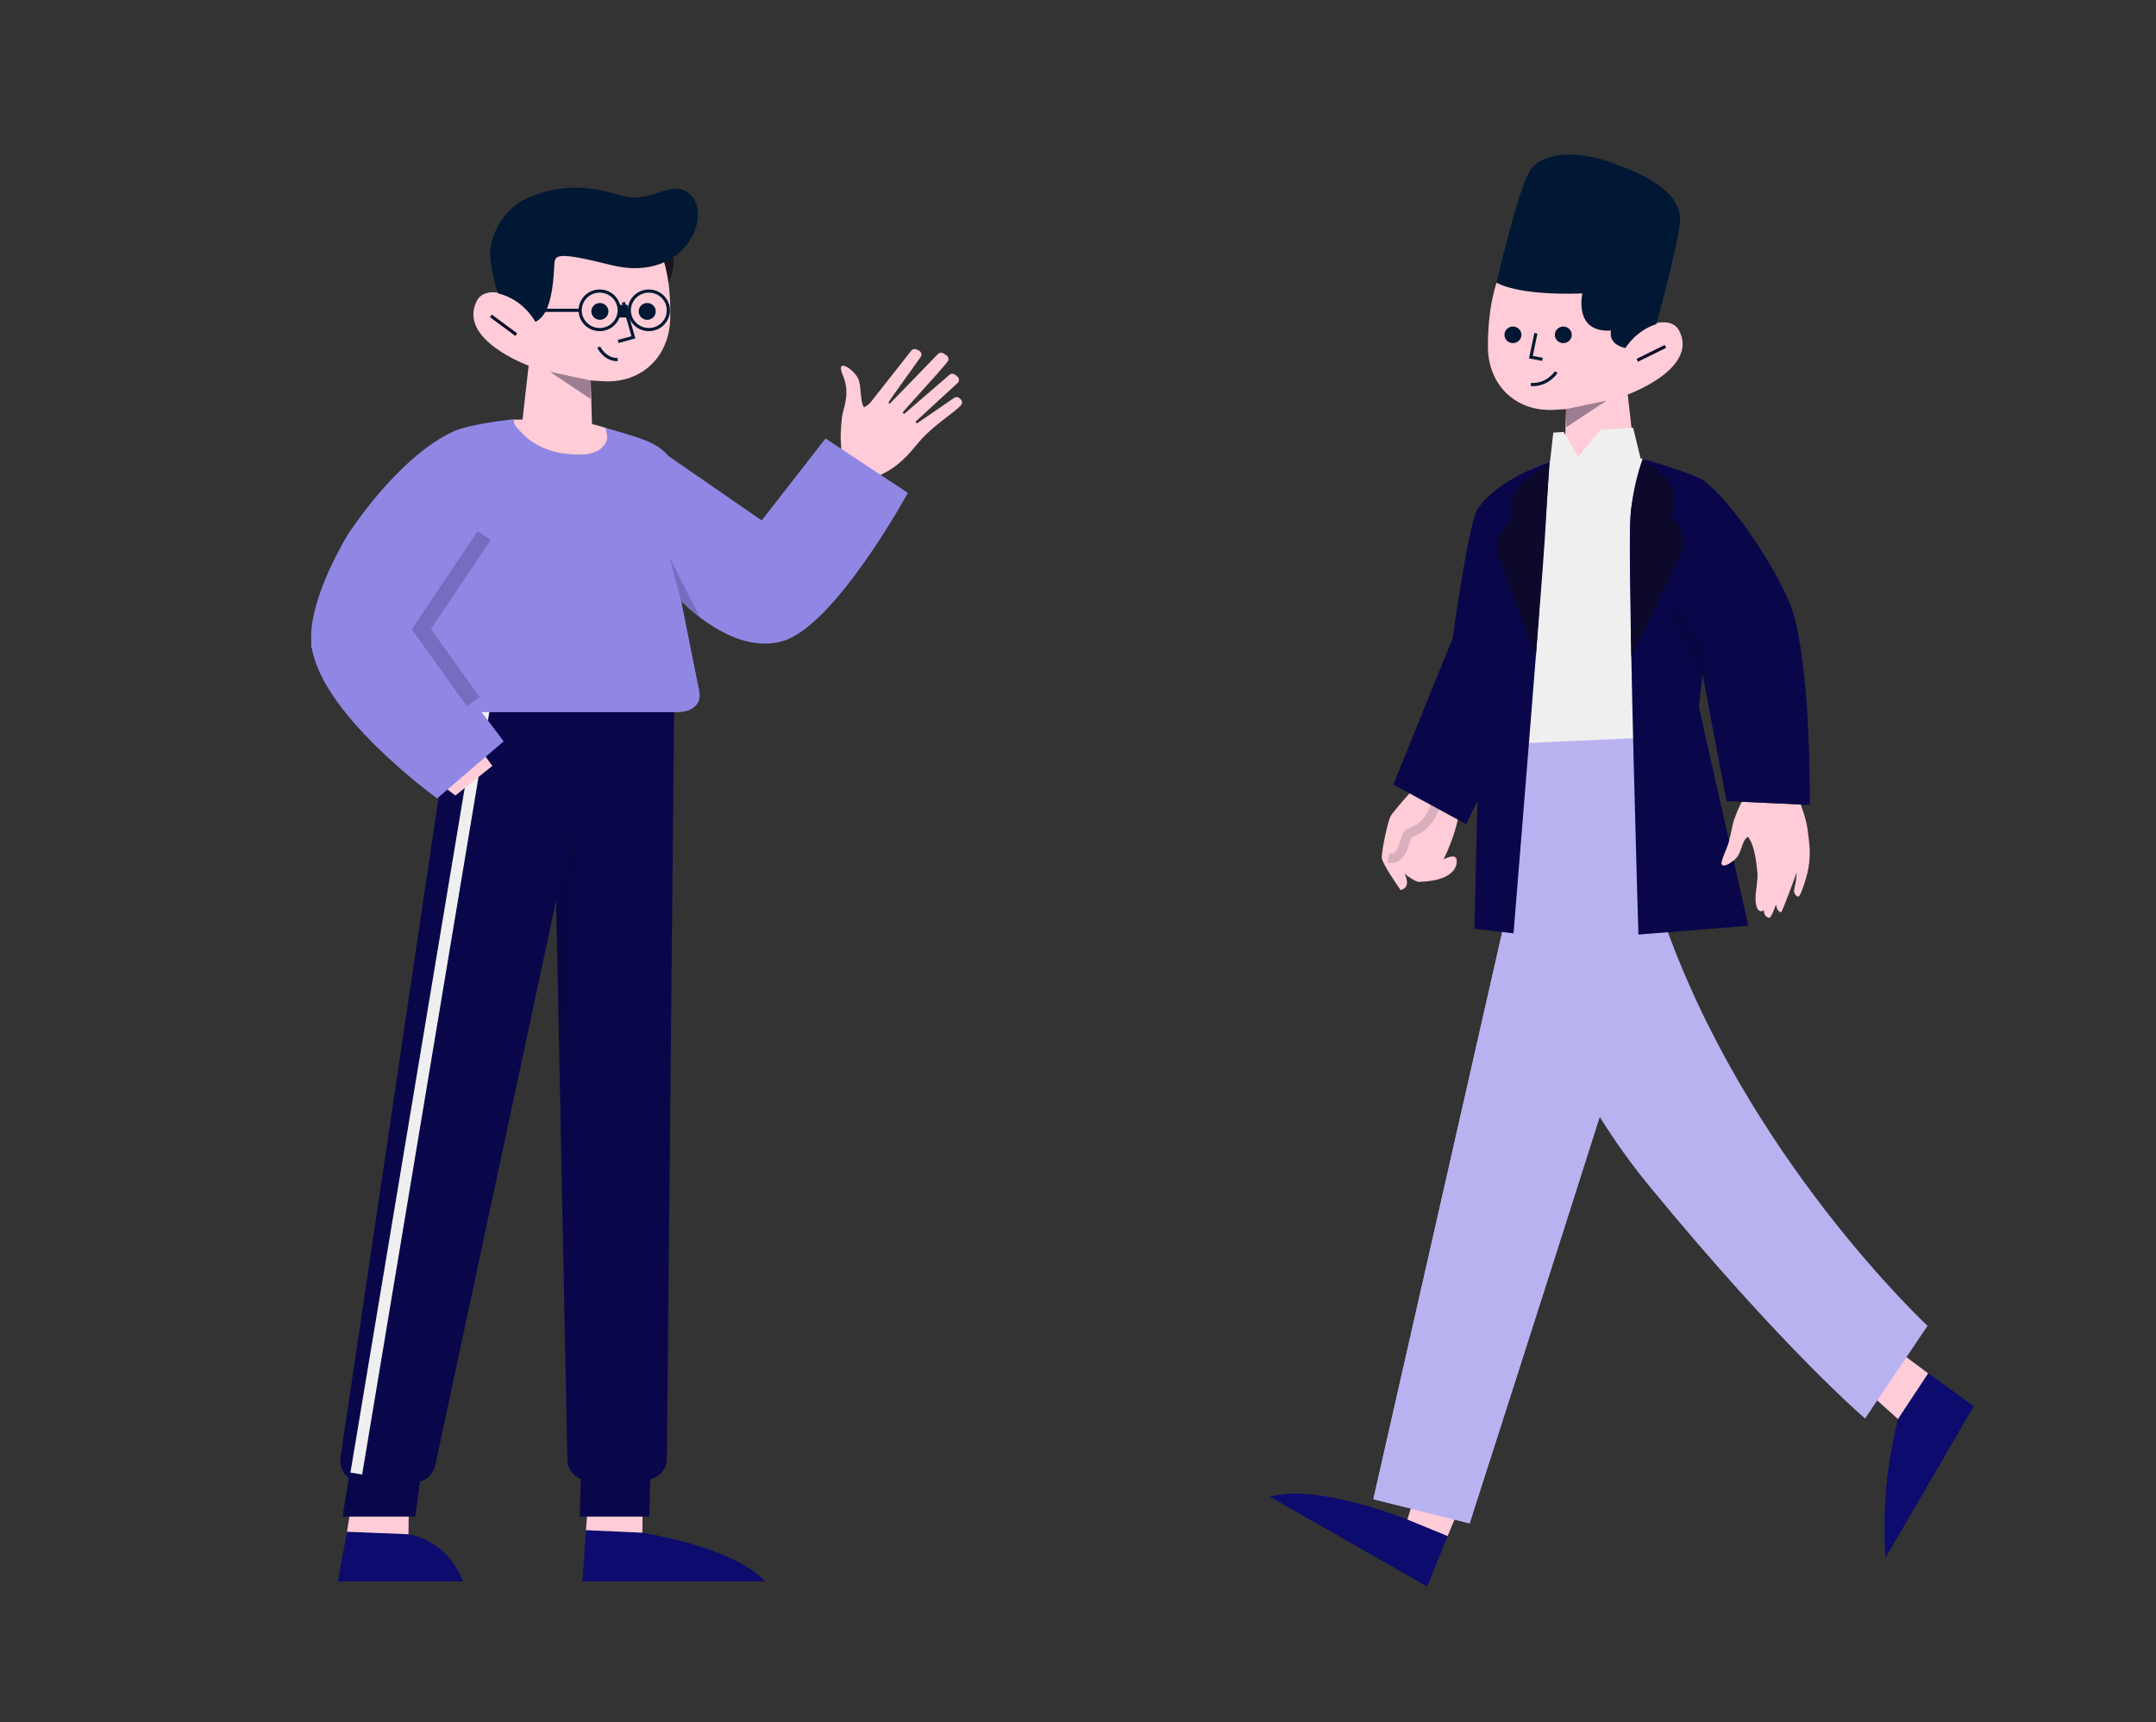 <svg width="686" height="548" viewBox="0 0 686 548" fill="none" xmlns="http://www.w3.org/2000/svg">
<rect x="0" y="0" width="686" height="548" fill="#333333" stroke="none"/>
<g id="Illustration">
<g id="Person / Man / 6">
<g id="Man / Head / 1">
<g id="Group 30">
<path id="Fill 1" fill-rule="evenodd" clip-rule="evenodd" d="M214.341 82.816C214.341 90.327 209.436 96.415 203.384 96.415C197.333 96.415 192.427 90.327 192.427 82.816C192.427 75.305 197.333 69.217 203.384 69.217C209.436 69.217 214.341 75.305 214.341 82.816Z" fill="#19141E"/>
<g id="Face color">
<path id="Face" d="M188.412 136.689L187.954 121.069C187.954 121.069 189.599 121.199 192.031 121.329C204.261 121.983 213.041 113.442 213.265 101.196C213.393 94.15 212.778 86.504 210.338 80.746L210.216 80.194L169.62 75.509L167.344 98.493C165.976 94.514 154.69 90.001 151.74 95.7C145.347 108.048 168.206 116.363 168.206 116.363L165.885 136.876" fill="#FFCCD7"/>
<path id="Path" d="M156.197 100.525L164.267 106.484" stroke="#0C092A"/>
</g>
<path id="Fill 5" opacity="0.399" fill-rule="evenodd" clip-rule="evenodd" d="M187.954 121.069L174.982 118.325L187.892 126.929L187.954 121.069Z" fill="#0C092A"/>
<path id="Path_2" d="M198.498 96.656L201.539 107.347L197.171 108.531" stroke="#001833" stroke-linecap="square"/>
<path id="Fill 9" fill-rule="evenodd" clip-rule="evenodd" d="M193.543 98.618C193.811 100.074 192.83 101.467 191.355 101.73C189.879 101.994 188.466 101.027 188.199 99.571C187.932 98.115 188.912 96.722 190.388 96.458C191.864 96.195 193.276 97.162 193.543 98.618Z" fill="#001833"/>
<path id="Fill 11" fill-rule="evenodd" clip-rule="evenodd" d="M208.607 98.618C208.874 100.074 207.894 101.467 206.418 101.73C204.942 101.994 203.529 101.027 203.263 99.571C202.996 98.115 203.975 96.722 205.451 96.458C206.927 96.195 208.34 97.162 208.607 98.618Z" fill="#001833"/>
<path id="Hair" d="M170.358 102.416C166.509 95.917 160.94 93.934 158.44 93.353C157.443 90.51 156.683 87.213 156.149 83.706C154.717 74.321 161.634 65.758 167.22 63.299C172.875 60.811 182.626 57.363 196.899 62.043C206.495 65.192 212.628 57.653 218.275 60.873C227.923 66.377 218.949 90.472 194.483 84.351C176.982 79.972 176.532 81.071 176.382 84.254C175.897 94.542 174.271 100.594 170.358 102.416Z" fill="#001833"/>
<g id="Group 21">
<path id="Stroke 20" d="M190.497 110.456C190.497 110.456 192.412 114.523 196.55 114.427" stroke="#001833"/>
</g>
<path id="Stroke 22" fill-rule="evenodd" clip-rule="evenodd" d="M197.022 98.747C197.022 102.132 194.24 104.876 190.809 104.876C187.378 104.876 184.596 102.132 184.596 98.747C184.596 95.362 187.378 92.618 190.809 92.618C194.24 92.618 197.022 95.362 197.022 98.747Z" stroke="#001833"/>
<path id="Stroke 24" fill-rule="evenodd" clip-rule="evenodd" d="M212.665 98.747C212.665 102.132 209.884 104.876 206.453 104.876C203.022 104.876 200.24 102.132 200.24 98.747C200.24 95.362 203.022 92.618 206.453 92.618C209.884 92.618 212.665 95.362 212.665 98.747Z" stroke="#001833"/>
<path id="Stroke 26" d="M199.734 99.033H197.047" stroke="#001833" stroke-width="4"/>
<path id="Stroke 28" d="M184.596 98.749H169.249" stroke="#001833"/>
</g>
</g>
<g id="Man / Legs / 1">
<g id="Group 23">
<g id="Shoes">
<path id="Shoes_2" fill-rule="evenodd" clip-rule="evenodd" d="M204.388 487.734L204.539 474.924L187.773 466.605L185.34 503.225H243.427C233.544 492.257 204.388 487.734 204.388 487.734ZM129.982 488.233L130.133 473.846L119.202 482.613L110.407 487.438L107.504 503.225H147.26C142.262 489.813 129.982 488.233 129.982 488.233Z" fill="#0D0B6D"/>
</g>
<g id="Leg skin">
<path id="Skin" fill-rule="evenodd" clip-rule="evenodd" d="M130.133 473.846L113.367 468.882L110.406 487.437L129.982 488.233L130.133 473.846ZM204.539 474.924L187.773 469.961L186.422 486.938L204.389 487.733L204.539 474.924Z" fill="#FFCCD7"/>
</g>
<g id="Pants">
<path id="Pants_2" d="M206.942 470.724L206.555 482.613H184.44L184.828 470.689C182.35 469.71 180.58 467.355 180.52 464.573L176.96 286.504L138.496 466.28C137.954 468.809 136.05 470.773 133.632 471.497L132.186 482.613H108.998L110.993 470.34C109.063 468.866 107.944 466.441 108.328 463.85L143.741 225.58L175.742 225.579L175.74 225.489H214.5L212.177 464.24C212.145 467.38 209.927 470.006 206.942 470.724Z" fill="#09074A"/>
</g>
<path id="Fill 15" opacity="0.198" fill-rule="evenodd" clip-rule="evenodd" d="M176.763 289.326L183.55 259.688L178.444 349.541L176.763 289.326Z" fill="#0C092A"/>
<g id="Pants line">
<path id="Pants line_2" d="M152.02 225.806L155.735 226.403L115.229 469.217L111.503 468.605L152.02 225.806Z" fill="#EFEFEF"/>
</g>
</g>
</g>
<g id="Man / Body / 5">
<g id="Group 18">
<g id="Skin color">
<path id="Skin_2" fill-rule="evenodd" clip-rule="evenodd" d="M267.739 143.906L267.472 139.385C267.472 139.385 267.478 136.239 267.893 132.844C267.997 131.992 268.226 131.101 268.47 130.149L268.47 130.149C269.199 127.308 270.067 123.928 268.17 119.437C265.636 113.448 271.693 117.583 273.034 120.432C273.552 121.533 273.703 123.198 273.853 124.848V124.849C274.026 126.758 274.197 128.65 274.934 129.63C276.094 129.01 276.866 128.203 276.866 128.203L289.92 111.63C290.341 111.073 291.118 110.906 291.741 111.234L292.443 111.609C293.183 112.005 293.417 112.932 292.943 113.609C292.038 114.91 290.457 117.105 288.804 119.398C285.806 123.56 282.572 128.049 282.709 128.12L283.055 128.531L298.388 112.708C298.867 112.182 299.67 112.089 300.261 112.49L301.182 113.115C301.852 113.568 301.996 114.474 301.496 115.099C299.861 117.165 295.814 121.64 292.444 125.366L292.444 125.366L292.444 125.366C289.529 128.589 287.121 131.251 287.222 131.307L287.68 131.739L301.953 119.401C302.459 118.849 303.321 118.786 303.907 119.25L304.604 119.807C305.216 120.292 305.306 121.172 304.806 121.765L291.325 134.172L291.714 134.771L303.417 126.724C303.954 126.255 304.763 126.255 305.306 126.719L305.631 127.005C306.206 127.505 306.269 128.364 305.769 128.943C304.973 129.865 303.396 131.077 301.516 132.522L301.516 132.522L301.516 132.522C299.353 134.184 296.789 136.155 294.551 138.349C293.318 139.557 292.324 140.741 291.317 141.941L291.317 141.941C289.671 143.901 287.991 145.903 285.179 148.119C283.5 149.447 281.981 150.219 280.535 150.954C280.331 151.058 280.128 151.161 279.926 151.265L267.739 143.906ZM162.518 133.534C162.518 133.534 171.537 133.516 178.047 133.495C184.555 133.473 192.741 136.166 192.741 136.166C192.741 136.166 197 145.581 182.205 144.728C167.41 143.875 162.518 133.534 162.518 133.534ZM113.187 171.631C113.187 171.631 98.749 192.955 99.076 204.813C99.463 218.795 144.883 253.151 144.883 253.151L156.654 243.717L128.06 204.493L138.459 182.698L113.187 171.631Z" fill="#FFCCD7"/>
</g>
<g id="Sweater color">
<path id="Sweater" d="M153.234 226.62L160.266 235.903L139.087 254.065C139.087 254.065 100.222 226.039 99.022 204.066C98.258 190.07 110.703 170.092 110.703 170.092C110.703 170.092 126.324 145.529 144.382 137.239C148.087 135.538 157.072 134.119 162.518 133.534C164.188 133.354 163.19 133.994 163.763 135.077C164.361 136.209 166.184 137.886 167.445 139.139C170.069 141.748 175.241 143.723 178.019 144.127C180.137 144.435 184.228 144.913 186.197 144.653C188.165 144.393 190.305 143.519 190.877 143C191.448 142.48 192.299 141.83 192.741 140.829C193.182 139.828 193.159 140.115 193.159 139.192C193.159 138.268 193.111 138.405 193.019 137.965C192.927 137.526 192.927 137.262 192.873 137.035C192.633 136.03 192.741 136.166 192.741 136.166C203.4 139.334 208.8 140.506 212.683 145.114L242.36 165.605L262.666 139.537L288.866 156.844C288.866 156.844 265.668 199.365 248.856 204.066C235.313 207.852 221.594 196.076 216.77 191.352L222.501 219.976C223.42 224.919 219.021 226.789 215.102 226.614L153.234 226.62Z" fill="#9087E5"/>
</g>
<path id="Fill 9_2" opacity="0.201" fill-rule="evenodd" clip-rule="evenodd" d="M216.68 191.369L213.133 177.578L222.71 196.425L216.68 191.369Z" fill="#0C092A"/>
<path id="Stroke 16" opacity="0.201" d="M150.604 223.296L134.065 200.219L154.043 170.412" stroke="#0C092A" stroke-width="5"/>
</g>
</g>
</g>
<g id="Person / Man / 3">
<g id="Man / Head / 1_2">
<g id="Group 21_2">
<g id="Face color_2">
<path id="Face_2" d="M497.84 145.563L498.295 130.18C498.295 130.18 496.779 130.299 494.51 130.422C482.201 131.09 473.394 122.483 473.425 110.156C473.441 103.628 474.101 96.37 476.181 89.924L516.507 85.31L519.376 107.993C520.735 104.074 531.337 99.582 534.268 105.195C540.618 117.357 517.911 125.545 517.911 125.545L520.217 145.748" fill="#FFCCD7"/>
<path id="Path_3" d="M529.462 110.456L521.391 114.428" stroke="#0C092A" stroke-linecap="square"/>
</g>
<path id="Path_4" d="M488.595 106.534L487.108 113.655L490.299 114.264" stroke="#001833" stroke-linecap="square"/>
<path id="Fill 4" opacity="0.399" fill-rule="evenodd" clip-rule="evenodd" d="M498.295 130.18L511.181 127.478L498.357 135.952L498.295 130.18Z" fill="#0C092A"/>
<path id="Fill 8" fill-rule="evenodd" clip-rule="evenodd" d="M494.761 106.082C494.495 107.516 495.469 108.889 496.935 109.148C498.401 109.408 499.804 108.455 500.069 107.022C500.334 105.588 499.361 104.215 497.895 103.955C496.429 103.696 495.025 104.648 494.761 106.082Z" fill="#001833"/>
<path id="Fill 10" fill-rule="evenodd" clip-rule="evenodd" d="M478.738 106.082C478.473 107.516 479.446 108.889 480.912 109.148C482.378 109.408 483.781 108.455 484.047 107.022C484.312 105.588 483.338 104.215 481.872 103.955C480.406 103.696 479.003 104.648 478.738 106.082Z" fill="#001833"/>
<g id="Group 15">
<path id="Stroke 14" d="M495.162 118.401C495.162 118.401 492.454 122.717 487.091 122.351" stroke="#001833"/>
</g>
<path id="Hair_2" d="M526.998 103.145C528.789 96.631 535.269 72.587 534.505 68.482C533.622 63.725 530.236 57.886 512.841 51.761C498.103 46.571 489.79 50.329 487.271 53.526C483.439 58.392 476.181 89.924 476.181 89.924C476.181 89.924 482.187 94.105 503.483 93.384C503.483 93.384 500.535 105.925 512.62 105.204C512.62 105.204 511.325 109.427 517.173 110.756C520.382 105.875 524.641 103.902 526.998 103.145Z" fill="#001833"/>
</g>
</g>
<g id="Man / Legs / 1_2">
<g id="Group 20">
<g id="Shoes_3">
<path id="Shoes_4" fill-rule="evenodd" clip-rule="evenodd" d="M603.892 451.585L587.691 436.956L593.319 422.16L627.991 447.509L599.905 495.785C599.905 495.785 599.002 483.788 600.471 470.499C601.485 461.318 603.892 451.585 603.892 451.585ZM447.788 483.543L451.488 471.798L467.153 472.613L454.115 504.867L404.035 476.298C418.897 471.868 447.788 483.543 447.788 483.543Z" fill="#0D0B6D"/>
</g>
<g id="Skin legs">
<path id="Skin_3" fill-rule="evenodd" clip-rule="evenodd" d="M591.775 440.684L593.556 422.146L613.512 437.016L603.892 451.585L591.775 440.684ZM450.836 473.783L466.324 475.156L460.606 488.807L447.788 483.542L450.836 473.783Z" fill="#FFCCD7"/>
</g>
<g id="Pants_3">
<path id="Pants_4" d="M480.183 286.87L436.979 477.068L448.879 480.057H448.884L462.737 483.542L462.807 483.558L467.602 484.763C467.602 484.763 489.613 416.393 508.991 355.401C513.706 362.96 519.017 370.431 524.994 377.698C567.458 429.326 593.44 451.394 593.44 451.394L597.303 445.661L597.314 445.645L606.601 431.867L613.317 421.902C613.317 421.902 555.169 367.864 529.007 291.846C533.605 277.046 536.793 266.481 537.612 263.1C542.301 243.823 542.396 234.991 542.396 234.287H492.125L471.966 234.287C472.7 246.849 474.728 265.532 480.183 286.869L480.183 286.87Z" fill="#B9B2F0"/>
</g>
<g id="Overlay">
<path id="Mask" fill-rule="evenodd" clip-rule="evenodd" d="M436.979 477.068L448.879 480.057H448.884L462.737 483.542L462.807 483.558L467.602 484.763C467.602 484.763 489.613 416.393 508.991 355.401C516.554 331.59 523.712 308.906 529.006 291.846C533.605 277.046 536.793 266.481 537.612 263.1C542.301 243.823 542.396 234.991 542.396 234.287H492.125L480.183 286.869L436.979 477.068Z" fill="#B9B2F0"/>
</g>
</g>
</g>
<g id="Man / Body / 5_2">
<g id="Group 25">
<g id="Hands">
<path id="Mask_2" fill-rule="evenodd" clip-rule="evenodd" d="M454.94 245.254C454.94 245.254 462.108 246.112 463.473 249.165C467.375 257.899 459.289 273.513 459.289 273.513C459.289 273.513 462.715 271.524 463.397 273.264C463.701 274.038 464.388 280.223 451.551 280.64C450.188 280.684 446.909 278.046 446.909 278.046C446.909 278.046 449.3 282.39 445.639 283.244C445.639 283.244 439.74 274.832 439.65 272.96C439.56 271.088 441.453 261.613 442.477 259.7C443.501 257.786 454.94 245.254 454.94 245.254ZM551.883 260.49C553.126 256.994 554.228 255.14 554.228 255.14L572.946 256.005C574.847 261.161 575.052 262.931 575.516 266.923C575.537 267.103 575.559 267.288 575.581 267.477C576.006 271.114 576.035 274.77 574.59 279.636C573.662 282.762 572.671 285.421 572.155 285.309C570.854 285.026 570.805 283.433 570.805 283.433L571.418 280.473L571.695 277.582C571.695 277.582 567.078 290.38 566.686 290.309C565.303 290.06 565.082 287.817 565.082 287.817C565.082 287.817 563.635 292.234 562.907 292.074C561.054 291.667 561.23 289.621 561.23 289.621C561.23 289.621 560.645 290.11 560.195 289.986C558.518 289.524 558.568 286.688 558.597 285.025C558.6 284.892 558.602 284.766 558.603 284.65C558.603 284.65 559.346 279.417 559.194 277.805C558.421 269.589 557.089 267.635 556.358 266.563C556.289 266.462 556.225 266.368 556.168 266.278C555.021 267.023 554.596 268.298 554.145 269.653C553.817 270.638 553.476 271.664 552.832 272.558C550.875 275.279 545.416 277.85 548.468 271.616C550.163 268.155 550.584 266.026 550.975 264.049C551.204 262.89 551.423 261.783 551.883 260.49Z" fill="#FFCCD7"/>
</g>
<path id="Stroke 4" opacity="0.151" d="M456.667 256.537C456.667 256.537 454.866 263.013 448.684 265.031C446.522 265.736 447.062 274.066 441.764 273.069" stroke="#0C092A" stroke-width="3"/>
<g id="Shirt">
<path id="Shirt_2" fill-rule="evenodd" clip-rule="evenodd" d="M522.02 145.926L519.637 136.119L509.28 136.749L502.16 145.374L497.53 137.457L494.225 137.661L493.198 146.817C478.122 152.476 475.492 158.012 472.193 164.957C471.838 165.704 471.476 166.467 471.089 167.248C466.738 176.041 472.05 237.073 472.05 237.073L537.353 234.127C537.353 234.127 528.504 146.589 522.708 145.994C522.479 145.97 522.249 145.948 522.02 145.926Z" fill="#EFEFEF"/>
</g>
<path id="Stroke 8" d="M473.375 237.177L470.312 188.909" stroke="#12173A" stroke-width="5"/>
<g id="Coat">
<path id="Coat_2" fill-rule="evenodd" clip-rule="evenodd" d="M551.618 273.869L556.267 294.596L521.316 297.401C521.316 297.401 518.314 198.196 518.609 169.03C518.744 155.674 522.707 145.999 522.707 145.999C522.707 145.999 538.241 150.473 541.763 152.762C550.059 158.154 568.093 183.988 571.302 197.644C576.342 219.081 575.82 256.138 575.82 256.138L549.349 254.914L541.722 214.644L540.559 224.953L550.176 267.59C549.845 268.653 549.569 269.455 549.349 269.997C548.244 272.713 547.611 274.295 547.745 274.885C547.868 275.434 548.412 275.764 549.745 275.095C550.099 274.917 550.723 274.509 551.618 273.869ZM470.099 254.92L466.496 262.274L443.335 249.659L462.228 203.045C462.228 203.045 467.143 166.941 470.105 162.12C475.832 152.799 493.085 146.863 493.085 146.863C493.085 146.863 493.08 146.868 493.08 146.874C492.908 147.306 492.77 149.807 492.46 155.413C492.251 159.203 491.963 164.413 491.534 171.361C490.585 186.726 481.579 297.003 481.579 297.003L469.12 295.56L470.099 254.92Z" fill="#09074A"/>
</g>
<g id="Lapel">
<path id="Shape" fill-rule="evenodd" clip-rule="evenodd" d="M534.77 176.339L519.051 209.021C519.051 209.021 518.588 173.07 518.802 164.421C518.953 158.334 522.707 145.999 522.707 145.999L528.947 151.058C532.908 154.27 533.927 159.807 531.36 164.169L531.278 164.31L532.542 165.432C535.655 168.193 536.558 172.619 534.77 176.339ZM493.085 146.863L488.693 208.712L477.234 178.27C475.569 173.848 476.91 168.878 480.588 165.835L481.076 165.432L480.857 164.327C480.035 160.176 481.623 155.918 484.986 153.262L493.085 146.863Z" fill="#0C092A"/>
</g>
<path id="Stroke 23" opacity="0.197" d="M541.847 215.305L540.309 207.784L532.527 193.721" stroke="#0C092A" stroke-width="5"/>
</g>
</g>
</g>
</g>
</svg>
